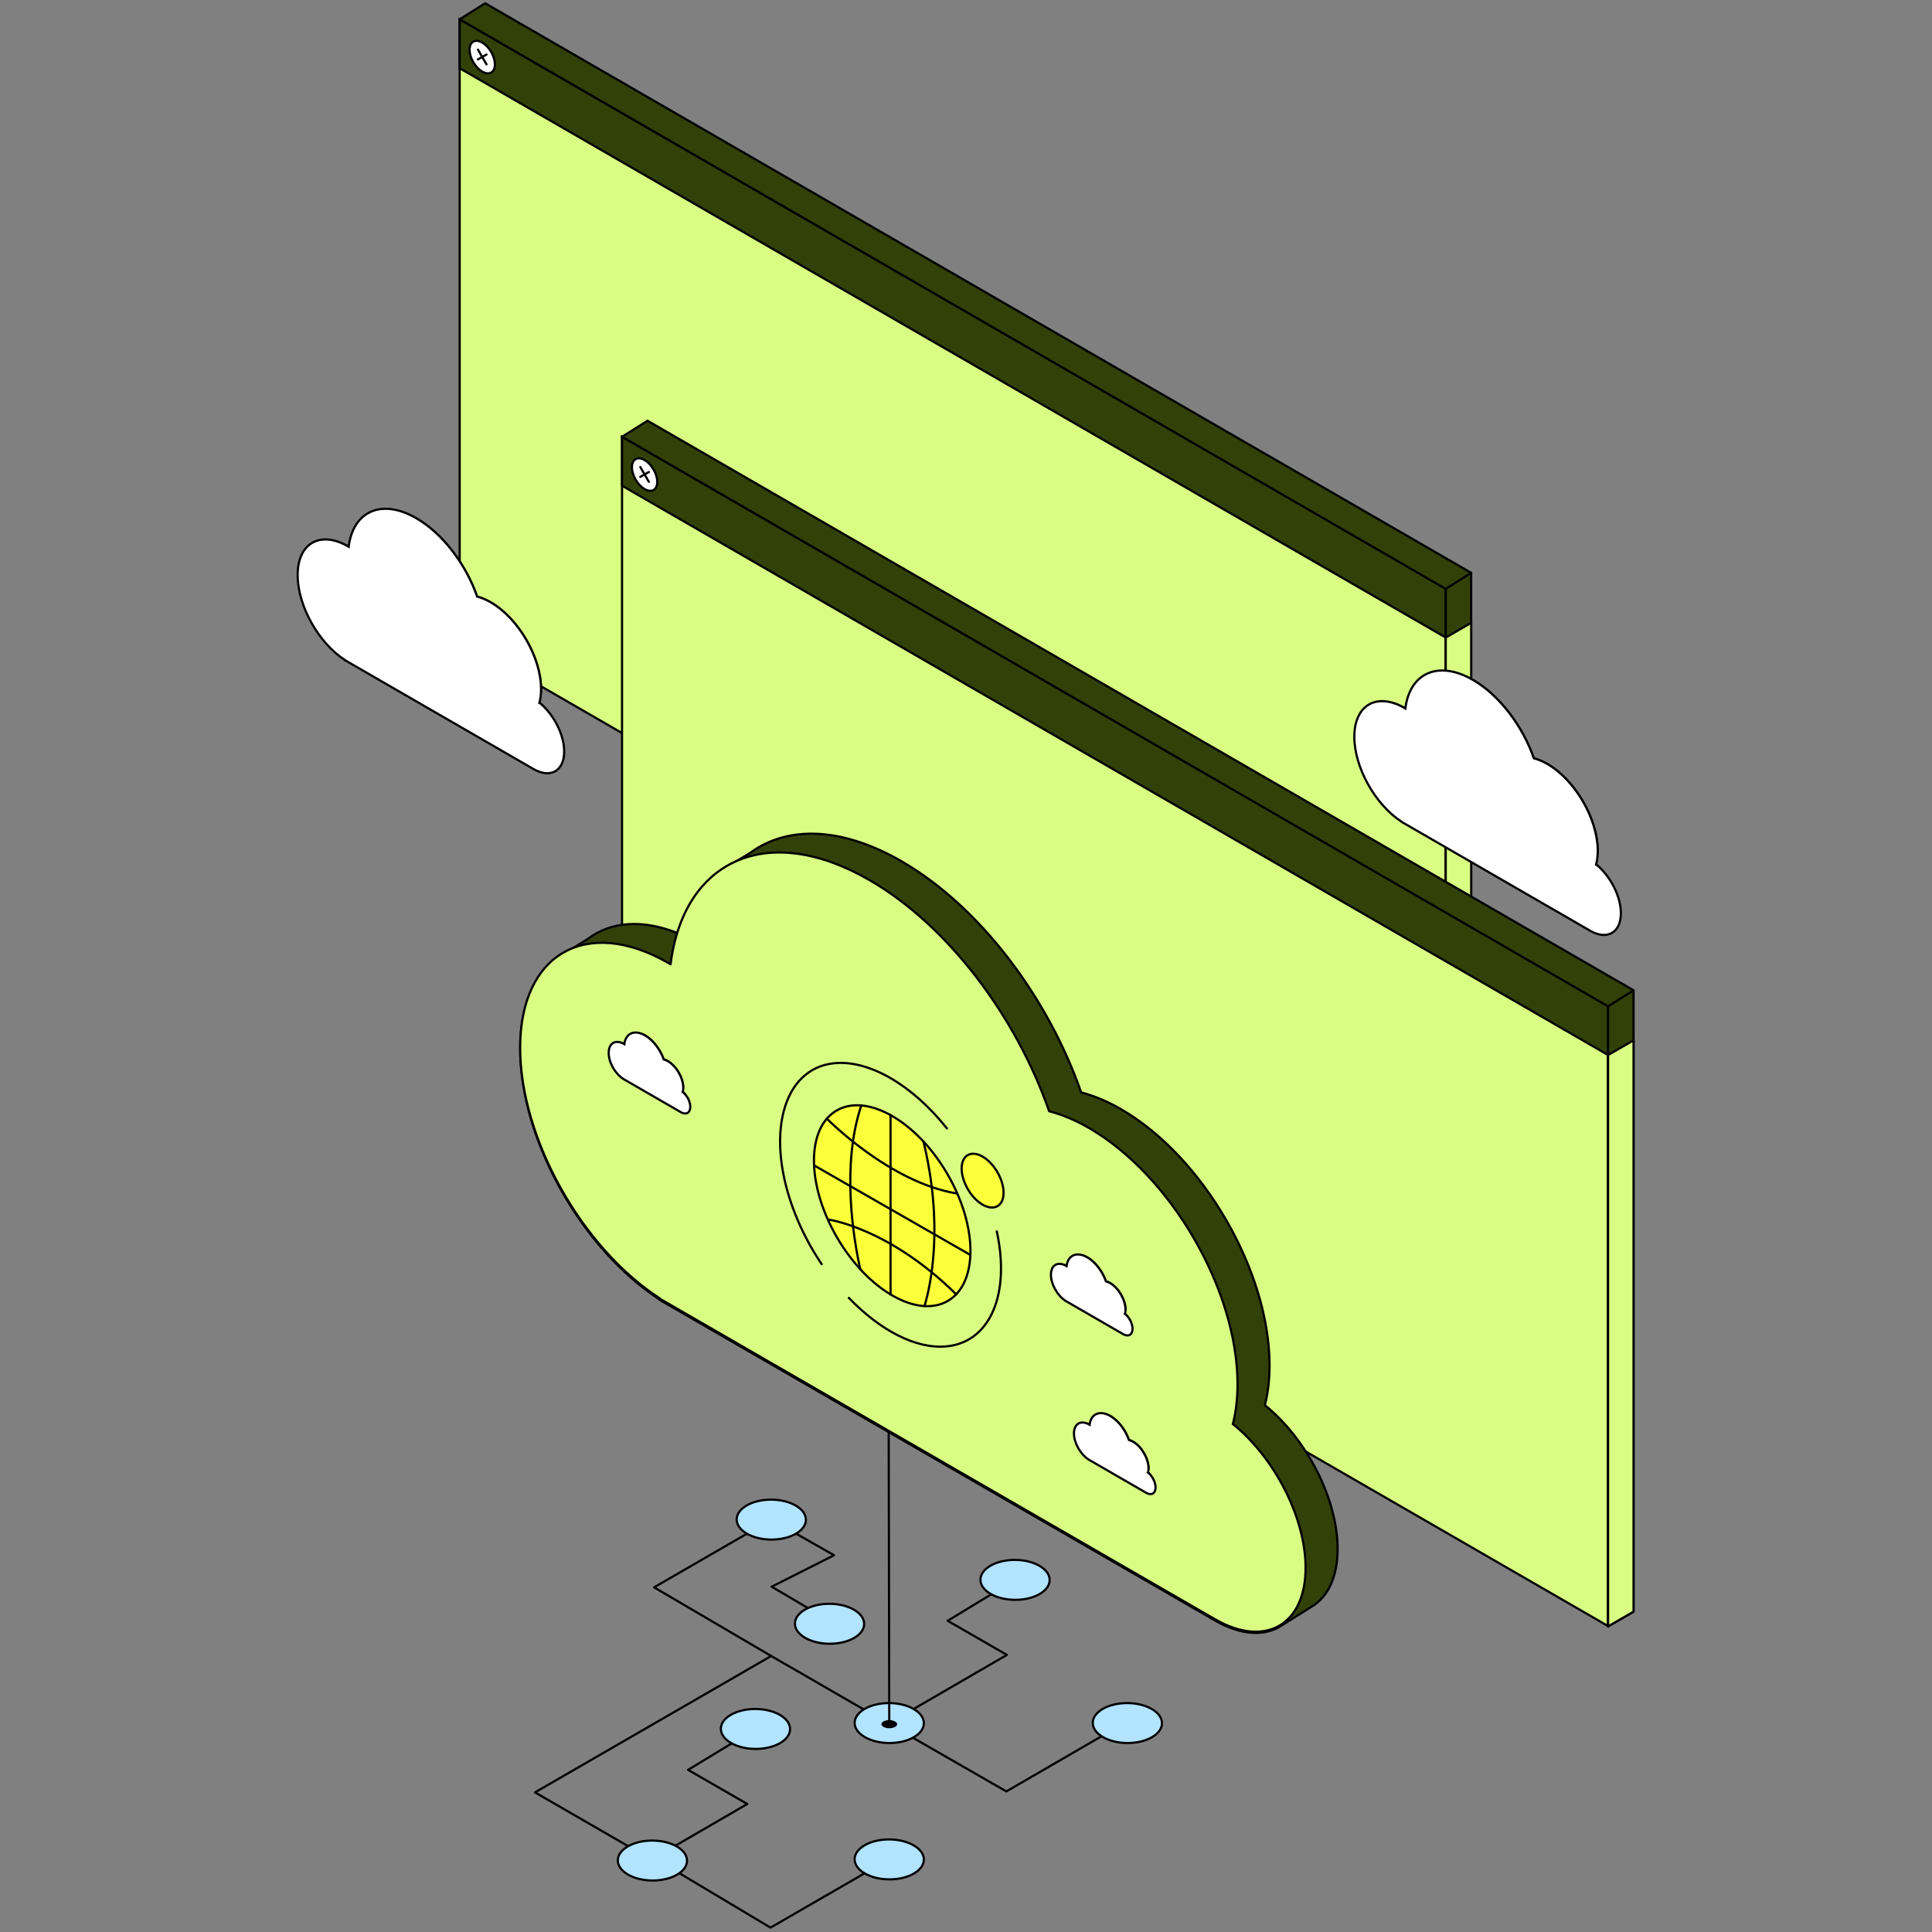 <svg version="1.1" width="886" height="886" xmlns="http://www.w3.org/2000/svg"><rect width="100%" height="100%" fill="#808080" stroke="none"/><defs id="defs11"><style id="style9">.cls-1,.cls-2,.cls-3,.cls-4,.cls-5{stroke-linecap:round;stroke-linejoin:round}.cls-1,.cls-2,.cls-3,.cls-4,.cls-5,.cls-6,.cls-7,.cls-8{stroke:#000}.cls-1,.cls-7{fill:#d9fc83}.cls-2{fill:#324108}.cls-3{fill:#faff3a}.cls-4,.cls-6{fill:#fff}.cls-5{fill:none}.cls-6,.cls-7,.cls-8{stroke-miterlimit:10}.cls-8{fill:#b2e3ff}</style></defs><g id="g43" transform="translate(-99.79 -78.16)"><path class="cls-5" id="polyline13" d="M507.6 868.86 453.45 837.59 345.14 900.13 399.29 931.4"/><path class="cls-5" id="polyline15" d="M453.45 837.59 399.74 806.1 453.51 775.05 482.28 791.37 453.67 805.81 480.21 821.44"/><path class="cls-5" id="polyline17" d="M507.6 868.86 561.3 899.69 615.48 868.28"/><ellipse class="cls-8" cx="616.8" cy="868.34" rx="9.16" ry="15.87" transform="rotate(-89.64 616.793 868.345)" id="ellipse19"/><ellipse class="cls-8" cx="453.51" cy="775.05" rx="9.16" ry="15.87" transform="rotate(-89.64 453.496 775.052)" id="ellipse21"/><ellipse class="cls-8" cx="507.6" cy="868.34" rx="9.16" ry="15.87" transform="rotate(-89.64 507.594 868.342)" id="ellipse23"/><ellipse cx="507.6" cy="868.86" rx="2.37" ry="4.11" transform="rotate(-89.64 507.596 868.854)" id="ellipse25" style="stroke-miterlimit:10;stroke:#b2e3ff"/><path class="cls-5" id="line27" d="M507.11 618.09 507.6 868.86"/><path class="cls-5" id="polyline29" d="M518.78 861.89 561.54 837.08 534.37 821.44 565.29 802.68"/><ellipse class="cls-8" cx="565.29" cy="802.68" rx="9.16" ry="15.87" transform="rotate(-89.64 565.285 802.68)" id="ellipse31"/><path class="cls-5" id="polyline33" d="M446.25 871.05 415.33 889.81 442.5 905.45 399.74 930.26 453.14 962.15 507.6 930.7"/><ellipse class="cls-8" cx="446.25" cy="871.05" rx="9.16" ry="15.87" transform="rotate(-89.64 446.244 871.048)" id="ellipse35"/><ellipse class="cls-8" cx="398.98" cy="931.4" rx="9.16" ry="15.87" transform="rotate(-89.64 398.98 931.39)" id="ellipse37"/><ellipse class="cls-8" cx="507.6" cy="930.88" rx="9.16" ry="15.87" transform="rotate(-89.64 507.59 930.879)" id="ellipse39"/><ellipse class="cls-8" cx="480.21" cy="822.82" rx="9.16" ry="15.87" transform="rotate(-89.64 480.205 822.814)" id="ellipse41"/></g><g id="g67" transform="translate(-99.79 -78.16)"><g id="g59"><path class="cls-7" id="polygon45" d="M762.79 632.43 310.59 371.35 310.59 87.01 762.79 348.08z"/><g id="g57"><path class="cls-2" id="polygon47" d="M762.79 370.53 310.59 109.46 310.59 87.01 762.79 348.08z"/><g id="g55"><ellipse class="cls-4" cx="320.94" cy="104.34" rx="4.73" ry="8.18" transform="rotate(-30.36 320.94 104.33)" id="ellipse49"/><path class="cls-5" id="line51" d="M318.97 100.9 322.9 107.67"/><path class="cls-5" id="line53" d="M322.9 103.17 318.97 105.4"/></g></g></g><path class="cls-2" id="polygon61" d="M774.46 625.81 762.79 632.55 762.79 347.6 774.46 340.86z"/><path class="cls-2" id="polygon63" d="M762.77 348.21 310.59 87.01 322.28 79.66 774.46 340.86z"/><path class="cls-1" id="polygon65" d="M762.79 370.53 774.46 363.79 774.46 625.81 762.79 632.55z"/></g><g id="g91" transform="translate(-99.79 -78.16)"><g id="g83"><path class="cls-7" id="polygon69" d="M837.25 823.87 385.05 562.8 385.05 278.46 837.25 539.53z"/><g id="g81"><path class="cls-2" id="polygon71" d="M837.25 561.98 385.05 300.91 385.05 278.46 837.25 539.53z"/><g id="g79"><ellipse class="cls-4" cx="395.4" cy="295.79" rx="4.73" ry="8.18" transform="rotate(-30.36 395.4 295.792)" id="ellipse73"/><path class="cls-5" id="line75" d="M393.43 292.35 397.36 299.12"/><path class="cls-5" id="line77" d="M397.36 294.62 393.43 296.85"/></g></g></g><path class="cls-2" id="polygon85" d="M848.92 817.26 837.25 824 837.25 539.05 848.92 532.31z"/><path class="cls-2" id="polygon87" d="M837.23 539.66 385.05 278.46 396.74 271.11 848.92 532.31z"/><path class="cls-1" id="polygon89" d="M837.25 561.98 848.92 555.24 848.92 817.26 837.25 824z"/></g><g id="g123" transform="translate(-99.79 -78.16)"><g id="g97"><path d="m 679.84,722.59 c 1.41,-5.44 2.15,-11.56 2.15,-18.32 0,-43.14 -30.51,-95.73 -68.14,-117.46 -6.32,-3.65 -12.44,-6.17 -18.25,-7.68 -15.1,-43.35 -46.32,-85.17 -82.39,-106 -27.57,-15.92 -52.3,-16.29 -69.17,-4.01 v 0 c 0,0 -10.62,6.55 -10.62,6.55 -0.86,0.49 -1.69,1.01 -2.52,1.55 l -0.13,0.08 v 0 c -9.18,6.14 -16.19,15.87 -20.26,28.76 0,0 0,0 0,0 -16.32,-6.49 -30.71,-5.21 -41.02,2.58 v 0 l -9.92,6.21 c -13.07,6.69 -21.23,22.07 -21.23,44.37 0,41.57 28.33,91.9 64.06,114.95 v 0.15 c 0,0 253.33,146.26 253.33,146.26 v -0.04 c 0.43,0.26 0.85,0.53 1.28,0.77 12.07,6.97 22.93,7.33 30.52,2.28 v 0 c 0,0 13.73,-8.6 13.73,-8.6 v -0.02 c 7.39,-4.33 11.95,-13.47 11.95,-26.49 0,-23.08 -14.34,-50.6 -33.36,-65.93 z" id="path93" style="stroke-miterlimit:10;fill:#324108;stroke:#000"/><path class="cls-1" d="m 665.16,731.22 c 1.41,-5.44 2.15,-11.56 2.15,-18.32 0,-43.14 -30.51,-95.73 -68.14,-117.46 -6.32,-3.65 -12.44,-6.17 -18.25,-7.68 -15.1,-43.35 -46.32,-85.17 -82.39,-106 -46.63,-26.92 -85.16,-9.42 -91.22,38.63 -0.28,-0.17 -0.56,-0.34 -0.84,-0.51 -37.63,-21.73 -68.14,-4.37 -68.14,38.77 0,41.57 28.33,91.9 64.06,114.95 v 0.15 c 0,0 253.33,146.26 253.33,146.26 v -0.04 c 0.43,0.26 0.85,0.53 1.28,0.77 22.93,13.24 41.52,2.66 41.52,-23.62 0,-23.08 -14.34,-50.6 -33.36,-65.93 z" id="path95"/></g><g id="g121"><g id="g113"><ellipse class="cls-3" cx="508.95" cy="631.09" rx="29.19" ry="50.56" transform="rotate(-30.36 508.963 631.096)" id="ellipse99"/><path class="cls-5" id="line101" d="M473.53 612.83 544.59 653.55"/><path class="cls-5" d="m 478.98,591.16 c 0,0 28.54,29.12 59.35,34.27" id="path103"/><path class="cls-5" d="m 479.94,637.49 c 0,0 27.58,3.84 58.39,34.27" id="path105"/><path class="cls-5" id="line107" d="M508.19 671.79 508.19 589.52"/><path class="cls-5" d="m 494.29,660.18 c -3.01,-13.6 -8.79,-47.44 0.47,-75.01" id="path109"/><path class="cls-5" d="m 523.77,677.12 c 3.01,-10.19 8.75,-37.31 -0.49,-75.48" id="path111"/></g><ellipse class="cls-3" cx="550.41" cy="619.58" rx="7.82" ry="13.54" transform="rotate(-30.36 550.427 619.593)" id="ellipse115"/><path class="cls-5" d="m 476.61,657.9 c -4.73,-7.01 -8.86,-14.72 -12.09,-22.85 -14.15,-35.62 -6.1,-66.9 17.84,-69.3 15.92,-1.6 35.77,9.88 51.68,29.89" id="path117"/><path class="cls-5" d="m 556.91,642.87 c 6.31,28.98 -3.17,50.74 -22.95,52.72 -14.07,1.41 -30.7,-7.45 -44.9,-22.23" id="path119"/></g></g><g id="g129" transform="translate(-99.79 -78.16)"><path class="cls-6" d="m 597.92,730.8 c 0,0 -0.08,-0.02 -0.11,-0.04 0.04,0.01 0.08,0.02 0.11,0.04 z m 1.05,0.44 c -0.08,-0.04 -0.16,-0.08 -0.25,-0.12 0.08,0.04 0.16,0.08 0.25,0.12 z m -0.37,-0.18 c -0.07,-0.03 -0.13,-0.06 -0.2,-0.08 0.07,0.03 0.13,0.06 0.2,0.08 z m -0.35,-0.15 c -0.05,-0.02 -0.11,-0.04 -0.16,-0.06 0.05,0.02 0.11,0.04 0.16,0.06 z m 1.15,0.56 c -0.12,-0.07 -0.23,-0.13 -0.35,-0.19 0.11,0.06 0.23,0.12 0.35,0.19 0.03,0.02 0.06,0.04 0.09,0.05 0,0 0,-0.01 0,-0.02 0,0 0,0.01 0,0.02 -0.03,-0.02 -0.06,-0.04 -0.09,-0.05 z m 0.43,-1.53 c 0,0 0,0 0,0 0,0 0,0 0,0 z m -0.14,0.49 c 0,0 0,0.01 0,0.02 0,0 0,-0.01 0,-0.02 z m -0.06,0.24 c 0,0 -0.01,0.05 -0.02,0.07 0,-0.02 0.01,-0.05 0.02,-0.07 z m -0.05,0.25 c 0,0 -0.01,0.06 -0.02,0.09 0,-0.03 0.01,-0.06 0.02,-0.09 z m -0.05,0.26 c 0,0 0,0.06 -0.01,0.08 0,-0.03 0,-0.06 0.01,-0.08 z m 27.39,22.83 c 0,0 -0.06,-0.06 -0.09,-0.09 0.03,0.03 0.06,0.06 0.09,0.09 z m -19.6,-27.29 c 0,0 -0.05,-0.02 -0.08,-0.03 0.03,0 0.05,0.02 0.08,0.03 z m -0.3,-0.11 c 0,0 -0.02,0 -0.03,0 0,0 0.02,0 0.03,0 z m -0.29,-0.09 c 0,0 0,0 0,0 0,0 0,0 0,0 z m -0.26,-0.07 c 0,0 -0.02,0 -0.03,0 0,0 0.02,0 0.03,0 z m -0.27,-0.07 c 0,0 0,0 0,0 0,0 0,0 0,0 z m 1.64,0.56 c 0,0 -0.05,-0.02 -0.07,-0.03 0.02,0.01 0.05,0.02 0.07,0.03 z m -0.26,-0.11 c 0,0 -0.06,-0.02 -0.09,-0.04 0.03,0.01 0.06,0.02 0.09,0.04 z m 11.83,12.49 c -0.66,-0.38 -1.29,-0.64 -1.9,-0.8 -1.57,-4.5 -4.81,-8.85 -8.56,-11.01 -0.04,-0.02 -0.07,-0.04 -0.11,-0.06 0.04,0.02 0.07,0.04 0.11,0.06 3.75,2.16 6.99,6.51 8.56,11.01 0.6,0.16 1.24,0.42 1.9,0.8 3.91,2.26 7.08,7.72 7.08,12.2 0,0.18 0,0.35 -0.01,0.51 0,-0.17 0.01,-0.34 0.01,-0.51 0,-4.48 -3.17,-9.95 -7.08,-12.2 z m -11.34,-12.27 c 0,0 0.08,0.04 0.11,0.05 -0.04,-0.02 -0.08,-0.04 -0.11,-0.05 z m 0.25,0.12 c 0,0 0.08,0.04 0.13,0.06 -0.04,-0.02 -0.08,-0.04 -0.13,-0.06 z m 0.26,0.13 c 0,0 0.09,0.05 0.13,0.07 -0.04,-0.02 -0.09,-0.05 -0.13,-0.07 z m 18.16,26.54 c 0,0 -0.07,-0.06 -0.1,-0.1 0.03,0.03 0.07,0.06 0.1,0.1 z m -0.17,-0.16 c 0,0 -0.08,-0.07 -0.12,-0.11 0.04,0.03 0.08,0.07 0.12,0.11 z m -0.3,-0.26 c 0.06,0.05 0.12,0.1 0.17,0.15 -0.06,-0.05 -0.12,-0.1 -0.17,-0.15 0,0 0,0 0,0 z m 0.74,0.68 c 0,0 0.05,0.05 0.08,0.08 -0.03,-0.03 -0.05,-0.05 -0.08,-0.08 z m 0.18,0.2 c 0,0 0.04,0.05 0.06,0.07 -0.02,-0.02 -0.04,-0.05 -0.06,-0.07 z m 0.18,0.21 c 0,0 0.03,0.03 0.04,0.05 -0.01,-0.02 -0.03,-0.03 -0.04,-0.05 z m 0.18,0.22 c 0,0 0.02,0.02 0.02,0.03 0,0 -0.02,-0.02 -0.02,-0.03 z" id="path125"/><path class="cls-6" d="m 626.27,753.43 c 0.15,-0.57 0.22,-1.2 0.22,-1.9 0,-4.48 -3.17,-9.95 -7.08,-12.2 -0.66,-0.38 -1.29,-0.64 -1.9,-0.8 -1.57,-4.5 -4.81,-8.85 -8.56,-11.01 -4.84,-2.8 -8.85,-0.98 -9.48,4.01 -0.03,-0.02 -0.06,-0.04 -0.09,-0.05 -3.91,-2.26 -7.08,-0.45 -7.08,4.03 0,4.32 2.94,9.55 6.66,11.94 v 0.02 c 0,0 26.32,15.2 26.32,15.2 v 0 c 0,0 0.09,0.05 0.13,0.08 2.38,1.38 4.31,0.28 4.31,-2.45 0,-2.4 -1.49,-5.26 -3.47,-6.85 z" id="path127"/></g><g id="g135" transform="translate(-99.79 -78.16)"><path class="cls-6" d="m 587.36,658.04 c 0,0 -0.08,-0.02 -0.11,-0.04 0.04,0.01 0.08,0.02 0.11,0.04 z m 1.05,0.44 c -0.08,-0.04 -0.16,-0.08 -0.25,-0.12 0.08,0.04 0.16,0.08 0.25,0.12 z m -0.37,-0.18 c -0.07,-0.03 -0.13,-0.06 -0.2,-0.08 0.07,0.03 0.13,0.06 0.2,0.08 z m -0.35,-0.15 c -0.05,-0.02 -0.11,-0.04 -0.16,-0.06 0.05,0.02 0.11,0.04 0.16,0.06 z m 1.15,0.56 c -0.12,-0.07 -0.23,-0.13 -0.35,-0.19 0.11,0.06 0.23,0.12 0.35,0.19 0.03,0.02 0.06,0.04 0.09,0.05 0,0 0,-0.01 0,-0.02 0,0 0,0.01 0,0.02 -0.03,-0.02 -0.06,-0.04 -0.09,-0.05 z m 0.43,-1.53 c 0,0 0,0 0,0 0,0 0,0 0,0 z m -0.14,0.49 c 0,0 0,0.01 0,0.02 0,0 0,-0.01 0,-0.02 z m -0.06,0.24 c 0,0 -0.01,0.05 -0.02,0.07 0,-0.02 0.01,-0.05 0.02,-0.07 z m -0.05,0.25 c 0,0 -0.01,0.06 -0.02,0.09 0,-0.03 0.01,-0.06 0.02,-0.09 z m -0.05,0.26 c 0,0 0,0.06 -0.01,0.08 0,-0.03 0,-0.06 0.01,-0.08 z m 27.39,22.83 c 0,0 -0.06,-0.06 -0.09,-0.09 0.03,0.03 0.06,0.06 0.09,0.09 z m -19.6,-27.29 c 0,0 -0.05,-0.02 -0.08,-0.03 0.03,0 0.05,0.02 0.08,0.03 z m -0.3,-0.11 c 0,0 -0.02,0 -0.03,0 0,0 0.02,0 0.03,0 z m -0.29,-0.09 c 0,0 0,0 0,0 0,0 0,0 0,0 z m -0.26,-0.07 c 0,0 -0.02,0 -0.03,0 0,0 0.02,0 0.03,0 z m -0.27,-0.07 c 0,0 0,0 0,0 0,0 0,0 0,0 z m 1.64,0.56 c 0,0 -0.05,-0.02 -0.07,-0.03 0.02,0.01 0.05,0.02 0.07,0.03 z m -0.26,-0.11 c 0,0 -0.06,-0.02 -0.09,-0.04 0.03,0.01 0.06,0.02 0.09,0.04 z m 11.83,12.49 c -0.66,-0.38 -1.29,-0.64 -1.9,-0.8 -1.57,-4.5 -4.81,-8.85 -8.56,-11.01 -0.04,-0.02 -0.07,-0.04 -0.11,-0.06 0.04,0.02 0.07,0.04 0.11,0.06 3.75,2.16 6.99,6.51 8.56,11.01 0.6,0.16 1.24,0.42 1.9,0.8 3.91,2.26 7.08,7.72 7.08,12.2 0,0.18 0,0.35 -0.01,0.51 0,-0.17 0.01,-0.34 0.01,-0.51 0,-4.48 -3.17,-9.95 -7.08,-12.2 z m -11.34,-12.27 c 0,0 0.08,0.04 0.11,0.05 -0.04,-0.02 -0.08,-0.04 -0.11,-0.05 z m 0.25,0.12 c 0,0 0.08,0.04 0.13,0.06 -0.04,-0.02 -0.08,-0.04 -0.13,-0.06 z m 0.26,0.13 c 0,0 0.09,0.05 0.13,0.07 -0.04,-0.02 -0.09,-0.05 -0.13,-0.07 z m 18.16,26.54 c 0,0 -0.07,-0.06 -0.1,-0.1 0.03,0.03 0.07,0.06 0.1,0.1 z m -0.17,-0.16 c 0,0 -0.08,-0.07 -0.12,-0.11 0.04,0.03 0.08,0.07 0.12,0.11 z m -0.3,-0.26 c 0.06,0.05 0.12,0.1 0.17,0.15 -0.06,-0.05 -0.12,-0.1 -0.17,-0.15 0,0 0,0 0,0 z m 0.74,0.68 c 0,0 0.05,0.05 0.08,0.08 -0.03,-0.03 -0.05,-0.05 -0.08,-0.08 z m 0.18,0.2 c 0,0 0.04,0.05 0.06,0.07 -0.02,-0.02 -0.04,-0.05 -0.06,-0.07 z m 0.18,0.21 c 0,0 0.03,0.03 0.04,0.05 -0.01,-0.02 -0.03,-0.03 -0.04,-0.05 z m 0.18,0.22 c 0,0 0.02,0.02 0.02,0.03 0,0 -0.02,-0.02 -0.02,-0.03 z" id="path131"/><path class="cls-6" d="m 615.71,680.67 c 0.15,-0.57 0.22,-1.2 0.22,-1.9 0,-4.48 -3.17,-9.95 -7.08,-12.2 -0.66,-0.38 -1.29,-0.64 -1.9,-0.8 -1.57,-4.5 -4.81,-8.85 -8.56,-11.01 -4.84,-2.8 -8.85,-0.98 -9.48,4.01 -0.03,-0.02 -0.06,-0.04 -0.09,-0.05 -3.91,-2.26 -7.08,-0.45 -7.08,4.03 0,4.32 2.94,9.55 6.66,11.94 v 0.02 c 0,0 26.32,15.2 26.32,15.2 v 0 c 0,0 0.09,0.05 0.13,0.08 2.38,1.38 4.31,0.28 4.31,-2.45 0,-2.4 -1.49,-5.26 -3.47,-6.85 z" id="path133"/></g><g id="g141" transform="translate(-99.79 -78.16)"><path class="cls-6" d="m 384.55,556.26 c 0,0 -0.08,-0.02 -0.11,-0.04 0.04,0.01 0.08,0.02 0.11,0.04 z m 1.05,0.44 c -0.08,-0.04 -0.16,-0.08 -0.25,-0.12 0.08,0.04 0.16,0.08 0.25,0.12 z m -0.37,-0.18 c -0.07,-0.03 -0.13,-0.06 -0.2,-0.08 0.07,0.03 0.13,0.06 0.2,0.08 z m -0.35,-0.15 c -0.05,-0.02 -0.11,-0.04 -0.16,-0.06 0.05,0.02 0.11,0.04 0.16,0.06 z m 1.15,0.56 c -0.12,-0.07 -0.23,-0.13 -0.35,-0.19 0.11,0.06 0.23,0.12 0.35,0.19 0.03,0.02 0.06,0.04 0.09,0.05 0,0 0,-0.01 0,-0.02 0,0 0,0.01 0,0.02 -0.03,-0.02 -0.06,-0.04 -0.09,-0.05 z m 0.43,-1.53 c 0,0 0,0 0,0 0,0 0,0 0,0 z m -0.14,0.49 c 0,0 0,0.01 0,0.02 0,0 0,-0.01 0,-0.02 z m -0.06,0.24 c 0,0 -0.01,0.05 -0.02,0.07 0,-0.02 0.01,-0.05 0.02,-0.07 z m -0.05,0.25 c 0,0 -0.01,0.06 -0.02,0.09 0,-0.03 0.01,-0.06 0.02,-0.09 z m -0.05,0.26 c 0,0 0,0.06 -0.01,0.08 0,-0.03 0,-0.06 0.01,-0.08 z m 27.39,22.83 c 0,0 -0.06,-0.06 -0.09,-0.09 0.03,0.03 0.06,0.06 0.09,0.09 z m -19.6,-27.29 c 0,0 -0.05,-0.02 -0.08,-0.03 0.03,0 0.05,0.02 0.08,0.03 z m -0.3,-0.11 c 0,0 -0.02,0 -0.03,0 0,0 0.02,0 0.03,0 z m -0.29,-0.09 c 0,0 0,0 0,0 0,0 0,0 0,0 z m -0.26,-0.07 c 0,0 -0.02,0 -0.03,0 0,0 0.02,0 0.03,0 z m -0.27,-0.07 c 0,0 0,0 0,0 0,0 0,0 0,0 z m 1.64,0.56 c 0,0 -0.05,-0.02 -0.07,-0.03 0.02,0.01 0.05,0.02 0.07,0.03 z m -0.26,-0.11 c 0,0 -0.06,-0.02 -0.09,-0.04 0.03,0.01 0.06,0.02 0.09,0.04 z m 11.83,12.49 c -0.66,-0.38 -1.29,-0.64 -1.9,-0.8 -1.57,-4.5 -4.81,-8.85 -8.56,-11.01 -0.04,-0.02 -0.07,-0.04 -0.11,-0.06 0.04,0.02 0.07,0.04 0.11,0.06 3.75,2.16 6.99,6.51 8.56,11.01 0.6,0.16 1.24,0.42 1.9,0.8 3.91,2.26 7.08,7.72 7.08,12.2 0,0.18 0,0.35 -0.01,0.51 0,-0.17 0.01,-0.34 0.01,-0.51 0,-4.48 -3.17,-9.95 -7.08,-12.2 z M 394.7,552.51 c 0,0 0.08,0.04 0.11,0.05 -0.04,-0.02 -0.08,-0.04 -0.11,-0.05 z m 0.25,0.12 c 0,0 0.08,0.04 0.13,0.06 -0.04,-0.02 -0.08,-0.04 -0.13,-0.06 z m 0.26,0.13 c 0,0 0.09,0.05 0.13,0.07 -0.04,-0.02 -0.09,-0.05 -0.13,-0.07 z m 18.16,26.54 c 0,0 -0.07,-0.06 -0.1,-0.1 0.03,0.03 0.07,0.06 0.1,0.1 z m -0.17,-0.16 c 0,0 -0.08,-0.07 -0.12,-0.11 0.04,0.03 0.08,0.07 0.12,0.11 z m -0.3,-0.26 c 0.06,0.05 0.12,0.1 0.17,0.15 -0.06,-0.05 -0.12,-0.1 -0.17,-0.15 0,0 0,0 0,0 z m 0.74,0.68 c 0,0 0.05,0.05 0.08,0.08 -0.03,-0.03 -0.05,-0.05 -0.08,-0.08 z m 0.18,0.2 c 0,0 0.04,0.05 0.06,0.07 -0.02,-0.02 -0.04,-0.05 -0.06,-0.07 z m 0.18,0.21 c 0,0 0.03,0.03 0.04,0.05 -0.01,-0.02 -0.03,-0.03 -0.04,-0.05 z m 0.18,0.22 c 0,0 0.02,0.02 0.02,0.03 0,0 -0.02,-0.02 -0.02,-0.03 z" id="path137"/><path class="cls-6" d="m 412.9,578.89 c 0.15,-0.57 0.22,-1.2 0.22,-1.9 0,-4.48 -3.17,-9.95 -7.08,-12.2 -0.66,-0.38 -1.29,-0.64 -1.9,-0.8 -1.57,-4.5 -4.81,-8.85 -8.56,-11.01 -4.84,-2.8 -8.85,-0.98 -9.48,4.01 -0.03,-0.02 -0.06,-0.04 -0.09,-0.05 -3.91,-2.26 -7.08,-0.45 -7.08,4.03 0,4.48 2.94,9.55 6.66,11.94 v 0.02 c 0,0 26.32,15.2 26.32,15.2 v 0 c 0,0 0.09,0.05 0.13,0.08 2.38,1.38 4.31,0.28 4.31,-2.45 0,-2.4 -1.49,-5.26 -3.47,-6.85 z" id="path139"/></g><g id="g147" transform="translate(-99.79 -78.16)"><path class="cls-6" d="m 739.14,400.67 c -0.12,-0.04 -0.25,-0.08 -0.37,-0.12 0.12,0.04 0.25,0.07 0.37,0.12 z m 3.43,1.45 c -0.27,-0.14 -0.54,-0.27 -0.8,-0.39 0.27,0.12 0.53,0.26 0.8,0.39 z m -1.21,-0.58 c -0.21,-0.1 -0.43,-0.19 -0.64,-0.28 0.21,0.09 0.43,0.18 0.64,0.28 z m -1.13,-0.47 c -0.18,-0.07 -0.35,-0.13 -0.53,-0.2 0.18,0.06 0.35,0.13 0.53,0.2 z m 3.75,1.81 c -0.38,-0.22 -0.75,-0.42 -1.13,-0.62 0.37,0.2 0.75,0.4 1.13,0.62 0.1,0.05 0.19,0.12 0.28,0.17 0,-0.02 0,-0.04 0,-0.06 0,0.02 0,0.04 0,0.06 -0.09,-0.06 -0.19,-0.12 -0.28,-0.17 z m 1.4,-4.98 c 0,0 0,0 0,0 0,0 0,0 0,0 z m -0.46,1.61 c 0,0 -0.01,0.05 -0.02,0.07 0,-0.02 0.01,-0.05 0.02,-0.07 z m -0.18,0.77 c -0.02,0.08 -0.03,0.16 -0.05,0.24 0.02,-0.08 0.03,-0.16 0.05,-0.24 z m -0.16,0.8 c -0.02,0.09 -0.04,0.19 -0.05,0.28 0.02,-0.1 0.04,-0.19 0.05,-0.28 z m -0.15,0.85 c -0.01,0.09 -0.03,0.18 -0.04,0.28 0.01,-0.09 0.03,-0.18 0.04,-0.28 z m 89.46,74.57 c -0.1,-0.1 -0.19,-0.19 -0.29,-0.29 0.1,0.09 0.19,0.19 0.29,0.29 z m -64.03,-89.13 c -0.09,-0.03 -0.17,-0.06 -0.26,-0.1 0.09,0.03 0.17,0.06 0.26,0.1 z m -0.98,-0.35 c 0,0 -0.06,-0.02 -0.08,-0.03 0.03,0 0.06,0.02 0.08,0.03 z m -0.94,-0.3 c 0,0 -0.02,0 -0.03,0 0,0 0.02,0 0.03,0 z m -0.84,-0.24 c 0,0 -0.06,-0.02 -0.09,-0.03 0.03,0 0.06,0.02 0.09,0.03 z m -0.89,-0.22 c 0,0 -0.01,0 -0.02,0 0,0 0.01,0 0.02,0 z m 5.34,1.82 c -0.08,-0.04 -0.16,-0.07 -0.24,-0.1 0.08,0.04 0.16,0.07 0.24,0.1 z m -0.84,-0.36 c -0.1,-0.04 -0.19,-0.08 -0.29,-0.12 0.1,0.04 0.19,0.08 0.29,0.12 z m 38.66,40.81 c -2.15,-1.24 -4.22,-2.1 -6.19,-2.61 -5.12,-14.71 -15.72,-28.9 -27.96,-35.97 -0.11,-0.07 -0.23,-0.13 -0.34,-0.19 0.11,0.06 0.23,0.13 0.34,0.19 12.24,7.07 22.84,21.26 27.96,35.97 1.97,0.51 4.05,1.37 6.19,2.61 12.77,7.37 23.13,25.22 23.13,39.86 0,0.57 -0.02,1.13 -0.05,1.68 0.03,-0.55 0.05,-1.11 0.05,-1.68 0,-14.64 -10.35,-32.49 -23.12,-39.86 z m -37.04,-40.09 c 0.12,0.06 0.25,0.12 0.37,0.18 -0.12,-0.06 -0.25,-0.12 -0.37,-0.18 z m 0.82,0.4 c 0.14,0.07 0.28,0.14 0.41,0.21 -0.14,-0.07 -0.28,-0.14 -0.41,-0.21 z m 0.84,0.43 c 0.14,0.07 0.28,0.15 0.42,0.23 -0.14,-0.08 -0.28,-0.15 -0.42,-0.23 z m 59.32,86.69 c -0.11,-0.11 -0.22,-0.21 -0.33,-0.31 0.11,0.1 0.22,0.21 0.33,0.31 z m -0.56,-0.51 c -0.13,-0.12 -0.26,-0.24 -0.39,-0.35 0.13,0.11 0.26,0.23 0.39,0.35 z m -1,-0.85 c 0.19,0.15 0.38,0.31 0.57,0.48 -0.19,-0.16 -0.38,-0.32 -0.57,-0.47 0,0 0,0 0,0 z m 2.43,2.23 c 0.08,0.09 0.16,0.17 0.25,0.26 -0.08,-0.09 -0.16,-0.17 -0.25,-0.26 z m 0.6,0.64 c 0.07,0.07 0.13,0.15 0.2,0.22 -0.07,-0.07 -0.13,-0.15 -0.2,-0.22 z m 0.6,0.67 c 0.05,0.06 0.1,0.11 0.14,0.17 -0.05,-0.06 -0.1,-0.11 -0.14,-0.17 z m 0.6,0.71 c 0,0 0.05,0.06 0.08,0.09 -0.03,-0.03 -0.05,-0.06 -0.08,-0.09 z" id="path143"/><path class="cls-6" d="m 831.77,474.6 c 0.48,-1.85 0.73,-3.92 0.73,-6.22 0,-14.64 -10.35,-32.49 -23.12,-39.86 -2.15,-1.24 -4.22,-2.1 -6.19,-2.61 -5.12,-14.71 -15.72,-28.9 -27.96,-35.97 -15.82,-9.14 -28.9,-3.2 -30.95,13.11 -0.09,-0.06 -0.19,-0.12 -0.28,-0.17 -12.77,-7.37 -23.12,-1.48 -23.12,13.16 0,14.11 9.61,31.19 21.74,39.01 v 0.05 c 0,0 85.97,49.64 85.97,49.64 v 0 c 0.14,0.08 0.29,0.17 0.43,0.25 7.78,4.49 14.09,0.9 14.09,-8.02 0,-7.83 -4.87,-17.17 -11.32,-22.37 z" id="path145"/></g><g id="g153" transform="translate(-99.79 -78.16)"><path class="cls-6" d="m 254.55,326.52 c -0.12,-0.04 -0.25,-0.08 -0.37,-0.12 0.12,0.04 0.25,0.07 0.37,0.12 z m 3.43,1.45 c -0.27,-0.14 -0.54,-0.27 -0.8,-0.39 0.27,0.12 0.53,0.26 0.8,0.39 z m -1.21,-0.58 c -0.21,-0.1 -0.43,-0.19 -0.64,-0.28 0.21,0.09 0.43,0.18 0.64,0.28 z m -1.13,-0.47 c -0.18,-0.07 -0.35,-0.13 -0.53,-0.2 0.18,0.06 0.35,0.13 0.53,0.2 z m 3.75,1.81 c -0.38,-0.22 -0.75,-0.42 -1.13,-0.62 0.37,0.2 0.75,0.4 1.13,0.62 0.1,0.05 0.19,0.12 0.28,0.17 0,-0.02 0,-0.04 0,-0.06 0,0.02 0,0.04 0,0.06 -0.09,-0.06 -0.19,-0.12 -0.28,-0.17 z m 1.4,-4.98 c 0,0 0,0 0,0 0,0 0,0 0,0 z m -0.46,1.61 c 0,0 -0.01,0.05 -0.02,0.07 0,-0.02 0.01,-0.05 0.02,-0.07 z m -0.18,0.77 c -0.02,0.08 -0.03,0.16 -0.05,0.24 0.02,-0.08 0.03,-0.16 0.05,-0.24 z m -0.16,0.8 c -0.02,0.09 -0.04,0.19 -0.05,0.28 0.02,-0.1 0.04,-0.19 0.05,-0.28 z m -0.15,0.85 c -0.01,0.09 -0.03,0.18 -0.04,0.28 0.01,-0.09 0.03,-0.18 0.04,-0.28 z m 89.46,74.57 c -0.1,-0.1 -0.19,-0.19 -0.29,-0.29 0.1,0.09 0.19,0.19 0.29,0.29 z m -64.03,-89.13 c -0.09,-0.03 -0.17,-0.06 -0.26,-0.1 0.09,0.03 0.17,0.06 0.26,0.1 z m -0.98,-0.35 c 0,0 -0.06,-0.02 -0.08,-0.03 0.03,0 0.06,0.02 0.08,0.03 z m -0.94,-0.3 c 0,0 -0.02,0 -0.03,0 0,0 0.02,0 0.03,0 z m -0.84,-0.24 c 0,0 -0.06,-0.02 -0.09,-0.03 0.03,0 0.06,0.02 0.09,0.03 z m -0.89,-0.22 c 0,0 -0.01,0 -0.02,0 0,0 0.01,0 0.02,0 z m 5.34,1.82 c -0.08,-0.04 -0.16,-0.07 -0.24,-0.1 0.08,0.04 0.16,0.07 0.24,0.1 z m -0.84,-0.36 c -0.1,-0.04 -0.19,-0.08 -0.29,-0.12 0.1,0.04 0.19,0.08 0.29,0.12 z m 38.66,40.81 c -2.15,-1.24 -4.22,-2.1 -6.19,-2.61 -5.12,-14.71 -15.72,-28.9 -27.96,-35.97 -0.11,-0.07 -0.23,-0.13 -0.34,-0.19 0.11,0.06 0.23,0.13 0.34,0.19 12.24,7.07 22.84,21.26 27.96,35.97 1.97,0.51 4.05,1.37 6.19,2.61 12.77,7.37 23.13,25.22 23.13,39.86 0,0.57 -0.02,1.13 -0.05,1.68 0.03,-0.55 0.05,-1.11 0.05,-1.68 0,-14.64 -10.35,-32.49 -23.12,-39.86 z m -37.04,-40.09 c 0.12,0.06 0.25,0.12 0.37,0.18 -0.12,-0.06 -0.25,-0.12 -0.37,-0.18 z m 0.82,0.4 c 0.14,0.07 0.28,0.14 0.41,0.21 -0.14,-0.07 -0.28,-0.14 -0.41,-0.21 z m 0.84,0.43 c 0.14,0.07 0.28,0.15 0.42,0.23 -0.14,-0.08 -0.28,-0.15 -0.42,-0.23 z m 59.32,86.69 c -0.11,-0.11 -0.22,-0.21 -0.33,-0.31 0.11,0.1 0.22,0.21 0.33,0.31 z m -0.56,-0.51 c -0.13,-0.12 -0.26,-0.24 -0.39,-0.35 0.13,0.11 0.26,0.23 0.39,0.35 z m -1,-0.85 c 0.19,0.15 0.38,0.31 0.57,0.48 -0.19,-0.16 -0.38,-0.32 -0.57,-0.47 0,0 0,0 0,0 z m 2.43,2.23 c 0.08,0.09 0.16,0.17 0.25,0.26 -0.08,-0.09 -0.16,-0.17 -0.25,-0.26 z m 0.6,0.64 c 0.07,0.07 0.13,0.15 0.2,0.22 -0.07,-0.07 -0.13,-0.15 -0.2,-0.22 z m 0.6,0.67 c 0.05,0.06 0.1,0.11 0.14,0.17 -0.05,-0.06 -0.1,-0.11 -0.14,-0.17 z m 0.6,0.71 c 0,0 0.05,0.06 0.08,0.09 -0.03,-0.03 -0.05,-0.06 -0.08,-0.09 z" id="path149"/><path class="cls-6" d="m 347.18,400.44 c 0.48,-1.85 0.73,-3.92 0.73,-6.22 0,-14.64 -10.35,-32.49 -23.12,-39.86 -2.15,-1.24 -4.22,-2.1 -6.19,-2.61 -5.12,-14.71 -15.72,-28.9 -27.96,-35.97 -15.82,-9.14 -28.9,-3.2 -30.95,13.11 -0.09,-0.06 -0.19,-0.12 -0.28,-0.17 -12.77,-7.37 -23.12,-1.48 -23.12,13.16 0,14.11 9.61,31.19 21.74,39.01 v 0.05 c 0,0 85.97,49.64 85.97,49.64 v 0 c 0.14,0.08 0.29,0.17 0.43,0.25 7.78,4.49 14.09,0.9 14.09,-8.02 0,-7.83 -4.87,-17.17 -11.32,-22.37 z" id="path151"/></g></svg>